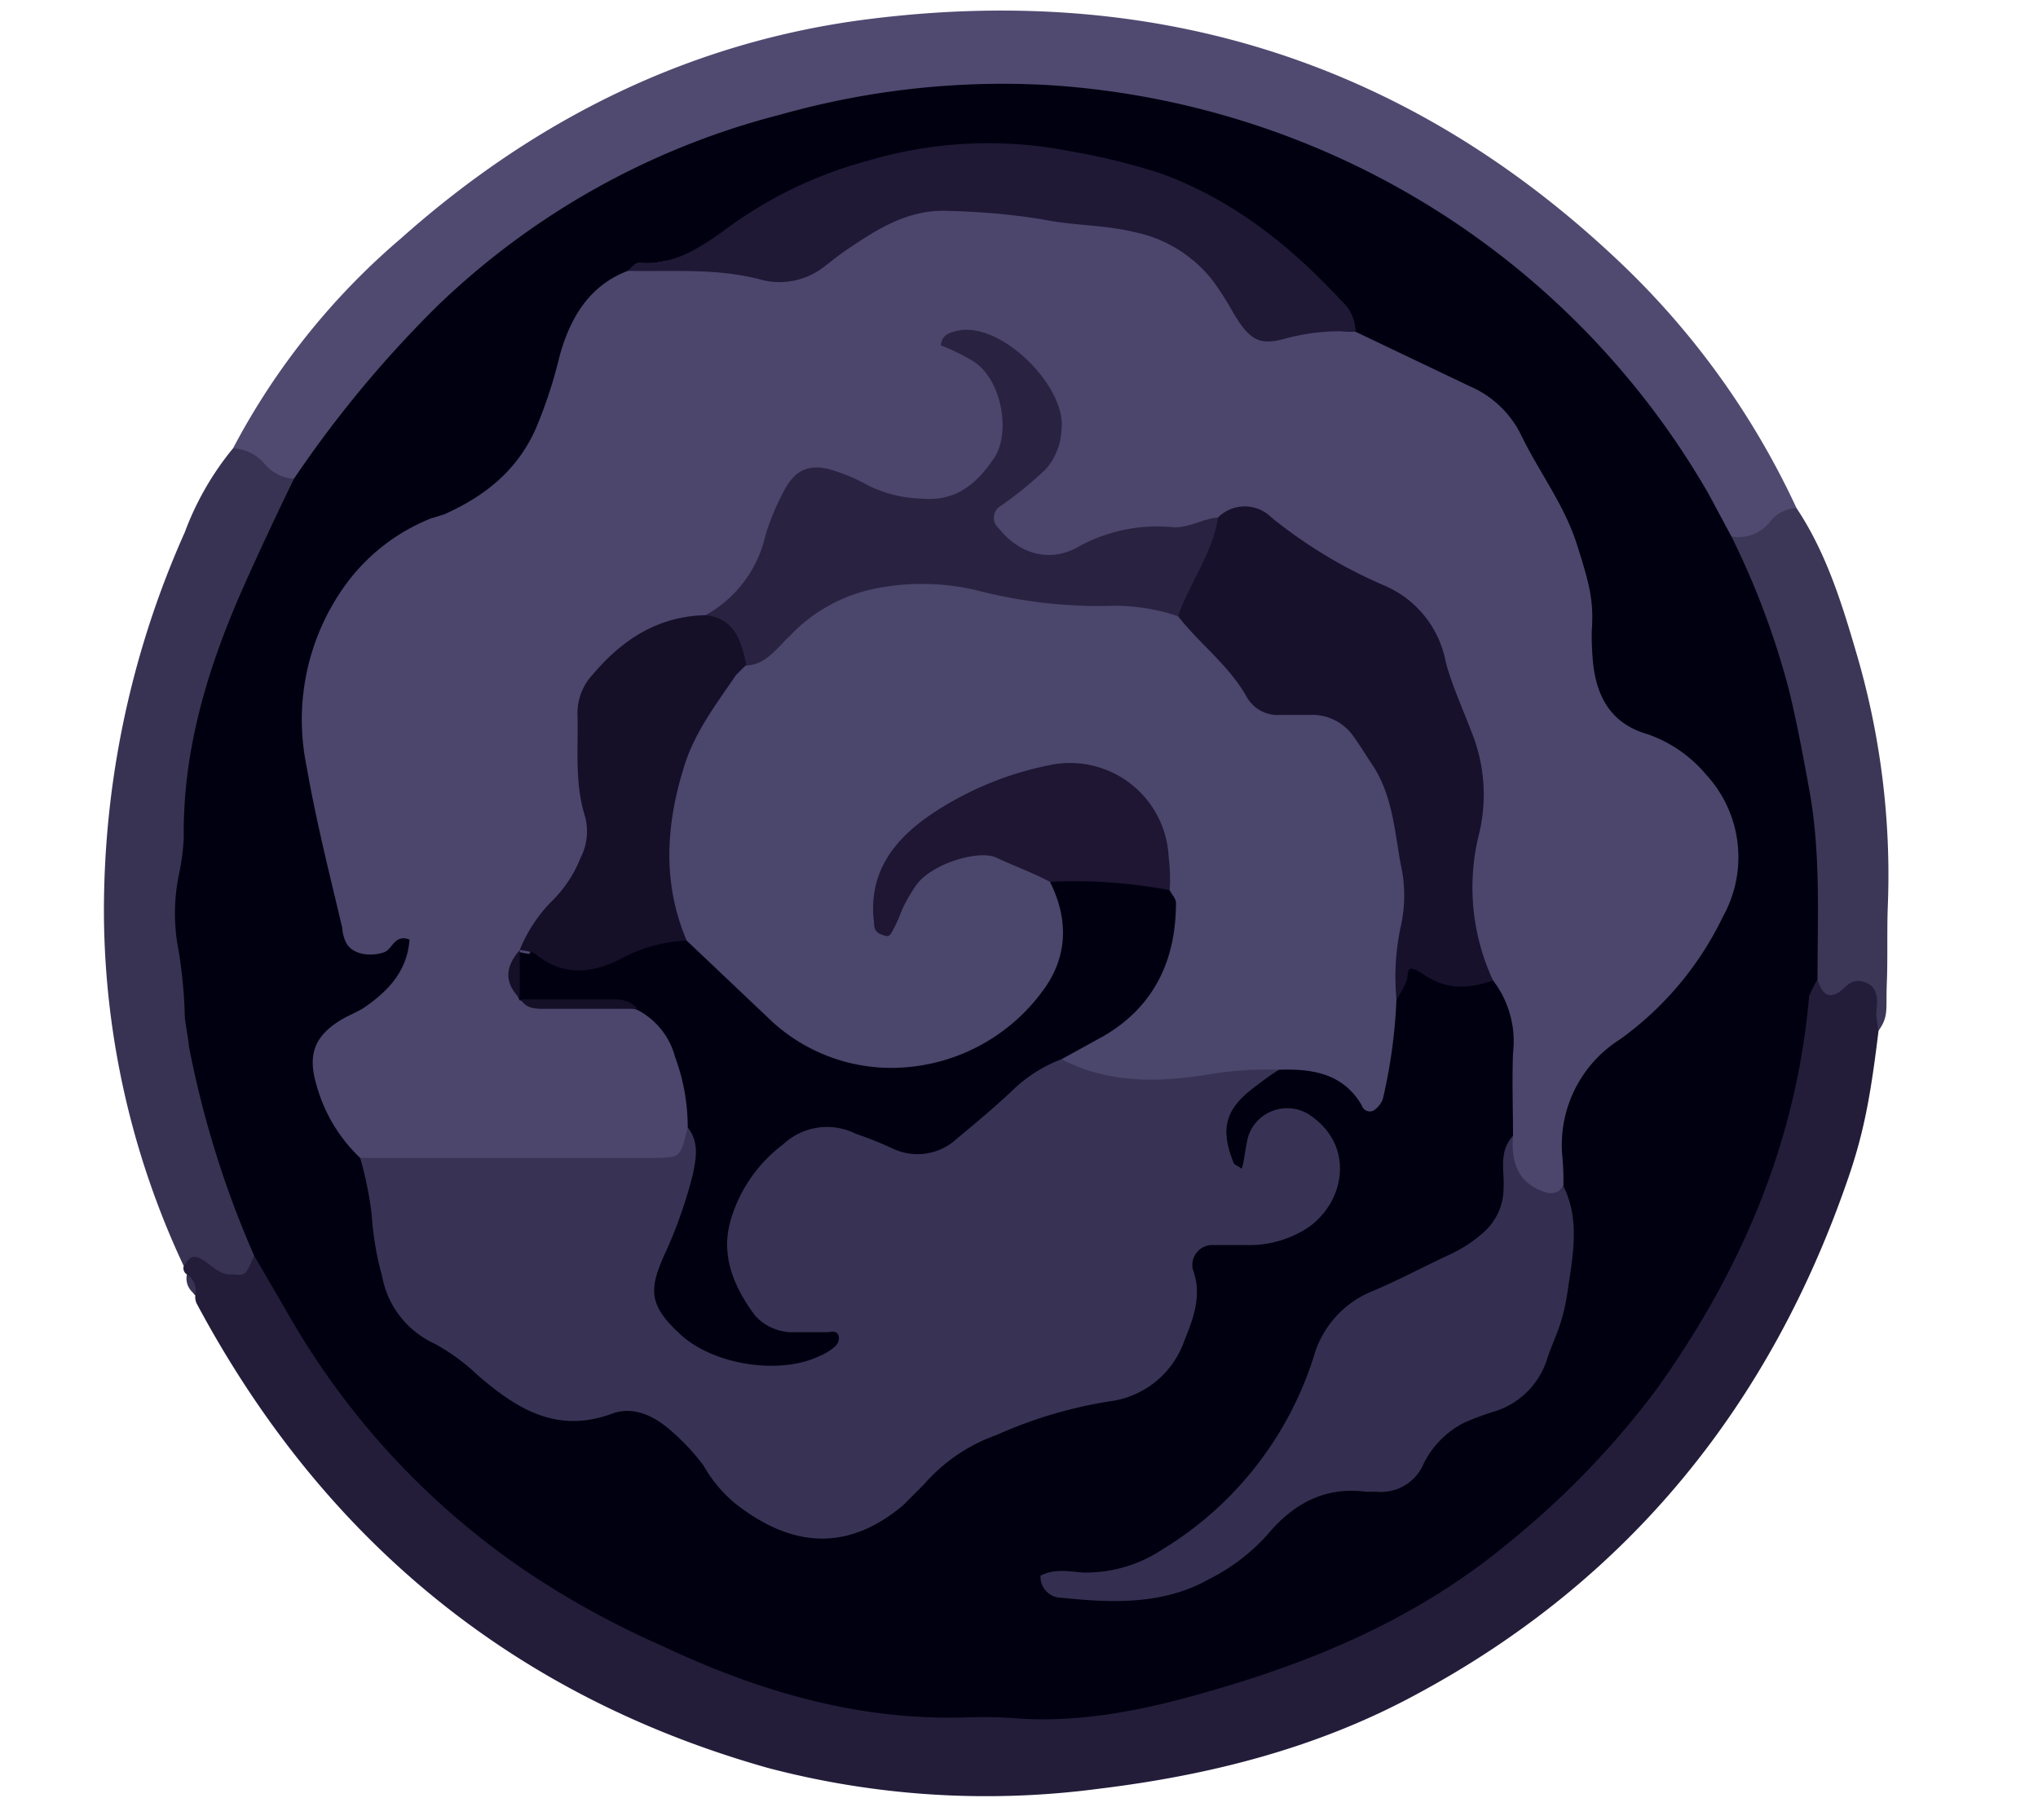 <svg id="a0d386dc-79b2-4c8c-94b3-48354ae38d43" data-name="Layer 1" xmlns="http://www.w3.org/2000/svg" viewBox="0 0 194.1 173.4"><defs><style>.ae4e2ac7-088e-401b-b1d9-d3b41c77067d{fill:#231d3a;}.b2becfef-f83e-4aeb-8962-274fe57e383b{fill:#504a71;}.b00df2c5-d413-44bc-a303-e04de967bd7d{fill:#383353;}.ad5f6a7e-2e09-49b1-a860-3be7becdeff2{fill:#3c3657;}.a176120e-73bc-4a34-a98b-8a92ab4c7eb2{fill:#000010;}.e990cec9-e646-4457-83a9-056269cdd72f{fill:#4c466d;}.fb484d3e-1fcc-4ae7-a706-31a1395e3891{fill:#383355;}.af97769e-4683-44d0-91d2-a3d57c4250eb{fill:#4b466c;}.a48a3aa8-bcb4-427e-a6cf-ca21c2bb0572{fill:#342f50;}.a73baa6e-3a70-4636-969b-93f426b6bd30{fill:#17112b;}.a0614127-dfeb-4fb8-afa8-b1c2ca073bda{fill:#1f1936;}.ab3e2e20-541a-4e82-a932-1d63dd2b34e1{fill:#010011;}.e13c365a-39b3-4849-8610-902f18581684{fill:#292341;}.b4d114a4-818d-4895-9270-79e74b3ed7ae{fill:#150f28;}.ff60cfbe-2846-47a6-a80d-a2a573165bb0{fill:#1e1632;}</style></defs><path class="ae4e2ac7-088e-401b-b1d9-d3b41c77067d" d="M17.8,121.4a.7.7,0,0,1-.3-.8c-.4-1.8,1-1.7,1.8-1.4a9.6,9.6,0,0,0,5.3.1c2,1,2.6,3.1,3.6,4.8,12.6,21.7,31.9,34.4,56.2,37.7,32,4.4,62.7-10.2,78.5-40.1A80.8,80.8,0,0,0,171,96.5c.3-1.3.2-2.8,1.8-3.5h1.4c5.4-.4,5.4-.4,4.7,5.3s-1.3,9.3-2.8,13.7c-7.4,21.7-20.9,38.5-41.2,49.4-9.4,5.1-19.6,7.7-30.3,9a81.6,81.6,0,0,1-31.5-2c-24.4-6.9-42.4-21.9-54.3-44.1a1.5,1.5,0,0,1-.2-.9C18,122.8,18.2,122,17.8,121.4Z"/><path class="b2becfef-f83e-4aeb-8962-274fe57e383b" d="M22.2,42.7a67.6,67.6,0,0,1,16-20C51,11.3,65.9,3.9,82.9,1.8c27.3-3.4,51.3,4.1,71.4,23.2a76.7,76.7,0,0,1,16.8,23.4c-1.6,2.3-3.3,4.2-6.6,3.1-4-4.9-7-10.5-11.2-15.4a73.8,73.8,0,0,0-43.5-25.4C87.4,6.5,66.7,11.2,48.5,25A78.8,78.8,0,0,0,32,42.1c-1.1,1.5-1.9,3.3-3.8,4S23.7,44.8,22.2,42.7Z"/><path class="b00df2c5-d413-44bc-a303-e04de967bd7d" d="M22.2,42.7a4.3,4.3,0,0,1,3.1,1.6A3.9,3.9,0,0,0,28,45.6c1.1,1.8-.2,3.2-1,4.7a76.3,76.3,0,0,0-8.8,36.5,73.8,73.8,0,0,0,5,27c.7,1.8,1.9,3.6,1,5.8s-.9,1.8-2.2,1.8-1.9-1-2.9-1.5-1.2.2-1.6.7A79.9,79.9,0,0,1,9.9,87.3a88.4,88.4,0,0,1,7.7-36.6A27.8,27.8,0,0,1,22.2,42.7Z"/><path class="ad5f6a7e-2e09-49b1-a860-3be7becdeff2" d="M164.9,51.1a3.8,3.8,0,0,0,3.6-1.3,3.4,3.4,0,0,1,2.6-1.4c2.8,4.2,4.3,9,5.7,13.8a74.7,74.7,0,0,1,3,24c-.1,2.5,0,5-.1,7.5s.2,3.1-.8,4.5c-.1-.4-.1-.9-.2-1.4s.6-2.6-1-3.2-1.9.7-2.9,1.1-1.4-.5-1.7-1.4-1.2-3.1-1.2-4.8a81.7,81.7,0,0,0-6.5-33C164.9,54.1,164,52.7,164.9,51.1Z"/><path class="b00df2c5-d413-44bc-a303-e04de967bd7d" d="M17.8,121.4a1.8,1.8,0,0,1,.8,1.9A1.8,1.8,0,0,1,17.8,121.4Z"/><path class="a176120e-73bc-4a34-a98b-8a92ab4c7eb2" d="M164.9,51.1a76.5,76.5,0,0,1,5.5,14.7c.8,3.3,1.4,6.6,2,9.9,1,5.9.7,11.7.7,17.6a11.9,11.9,0,0,0-.8,1.6c-1.2,13.9-6.5,26.2-14.5,37.4A81.8,81.8,0,0,1,144,146.7c-8.8,7.4-18.8,11.6-29.5,14.6-5.6,1.6-11.5,2.8-17.5,2.4a43.4,43.4,0,0,0-5.1-.1c-10.2.3-19.7-2.5-28.8-6.8A83.5,83.5,0,0,1,50,149.6a73.7,73.7,0,0,1-22.6-24.5l-3.2-5.5A93.7,93.7,0,0,1,18,99.7c-.1-1-.3-1.9-.4-2.8a44.8,44.8,0,0,0-.6-6.4,18.3,18.3,0,0,1,0-7,22,22,0,0,0,.5-3.7c-.1-8.4,2.3-16.2,5.6-23.7,1.6-3.6,3.2-7,4.9-10.5A108.1,108.1,0,0,1,41.7,29.1,73.2,73.2,0,0,1,74.4,10.9,77.8,77.8,0,0,1,99.8,8.1a78.7,78.7,0,0,1,24.4,5.5A77.9,77.9,0,0,1,162.7,47Z"/><path class="e990cec9-e646-4457-83a9-056269cdd72f" d="M34.3,110.3a15.1,15.1,0,0,1-4.2-7.1c-.8-2.8-.1-4.5,2.3-6,.8-.5,1.7-.8,2.4-1.3,2.3-1.6,4-3.5,4.2-6.4-1.3-.5-1.6.7-2.2,1.1s-3.4.8-4-1.2a3.6,3.6,0,0,1-.2-1c-1.2-5.1-2.5-10.2-3.4-15.4a21.9,21.9,0,0,1,3.5-17A18.6,18.6,0,0,1,41,49.4l1.3-.4c3.8-1.7,6.9-4.1,8.7-8.1a44.1,44.1,0,0,0,2.3-7c1-3.6,2.8-6.7,6.5-8.1s8.5-1.6,12.9-.6c2.6.5,4.8-.9,6.9-2.3,11-7.2,22-3.5,33.1-.2,4.2,5.2,9.4,8.8,16.4,8.9L140,36.8a9.7,9.7,0,0,1,4.9,4.7c1.7,3.5,4.1,6.6,5.3,10.4s1.6,5.3,1.4,8.2a26.2,26.2,0,0,0,.1,2.8c.3,3.4,1.7,6,5.1,7a12.7,12.7,0,0,1,5.7,3.9,11.6,11.6,0,0,1,1.6,13.5A30.8,30.8,0,0,1,154.3,99a11.9,11.9,0,0,0-5.5,11.2,25.3,25.3,0,0,1,.1,2.8c-2.2,2.9-3.6.9-4.8-.9a3.9,3.9,0,0,1,0-3.9c0-2.6-.1-5.2,0-7.9a9.5,9.5,0,0,0-1.9-6.9c-4-3.2-3.7-7.8-2.8-11.7,1.7-7.3-1.2-13.4-3.5-19.8a6,6,0,0,0-2-3.1c-4.8-3.3-9.9-5.8-14.9-8.7-.8-.5-1.8-.1-2.7.1-4.9,1.7-10.1,1.2-14.9,3.5-2.6,1.1-5.3-.4-6.8-2.8s.6-3.9,2.2-5.4c4.6-4.5,3.5-8.7-3.6-12.5,3.6,3.7,4.4,7.9,2.2,11.5s-6.6,5-11.5,3.5l-1.8-.7c-4.9-2-6-1.5-7.9,3.6s-2.9,6.9-6.8,8.4c-2,.7-4.2,1.1-6,2.3s-5.6,4.9-5.1,9.2a17.7,17.7,0,0,0,0,2.3c1.9,6.7-.7,12-5.2,16.8a6.1,6.1,0,0,0-.7,1c-.7,1.1-1,2.2-.1,3.3l1.1.6c3.3.4,6.6-.4,9.8.6,5,3,5.7,7.8,5.3,13a3.7,3.7,0,0,1-3.7,3,225.5,225.5,0,0,1-26,0A5.1,5.1,0,0,1,34.3,110.3Z"/><path class="fb484d3e-1fcc-4ae7-a706-31a1395e3891" d="M34.3,110.3H62.8c2-.1,2-.1,2.7-2.9,2.5.6,1.8,2.5,1.7,4.1a27.1,27.1,0,0,1-2,6.7c-2.3,5.7-.2,9.4,5.8,10.4a25.7,25.7,0,0,0,6.1-.2C70.5,127,67,121.7,68.5,116s8.1-11.2,13.4-8.9,8.3.8,11.9-2.4,4.3-4.6,7.9-4.4a39.4,39.4,0,0,0,15.3.4c1.7-.3,3.5-.4,4.8,1.2a33,33,0,0,0-3,2.2c-2.2,1.9-2.5,3.7-1.3,6.7.1.2.5.3.7.5s.4-2.1.7-3.1a3.9,3.9,0,0,1,6.1-1.8c4.4,3.2,2.8,9.1-1.4,11.1a10.1,10.1,0,0,1-4.9,1.1h-3.3a1.9,1.9,0,0,0-1.8,2.3c.9,2.4.1,4.6-.8,6.8a8.7,8.7,0,0,1-7.2,5.8,42.7,42.7,0,0,0-10.7,3.2,16.4,16.4,0,0,0-6.9,4.7l-2,2c-5,4.2-10.3,4.3-16-.2a13.1,13.1,0,0,1-3-3.6,20.5,20.5,0,0,0-3.2-3.4c-1.6-1.4-3.6-2.3-5.6-1.5-5.3,1.9-9.1-.6-12.7-3.7a19.6,19.6,0,0,0-4.1-3,8.8,8.8,0,0,1-5-6.4,29.1,29.1,0,0,1-1-5.9A33.5,33.5,0,0,0,34.3,110.3Z"/><path class="af97769e-4683-44d0-91d2-a3d57c4250eb" d="M121.8,101.9a33.9,33.9,0,0,0-6.4.4c-4.8.8-9.7,1-14.3-1.4.4-1.9,2.3-2.4,3.6-3.4,4.3-3.2,6.8-7.2,5.8-12.8-.3-1.5-.4-3.1-.7-4.6-.7-3.3-2.9-5.1-6-5.8-6.6-1.7-17.2,4.7-19,11.6,1.8-2.7,3.7-5.3,7.2-5.6a12,12,0,0,1,8.9,3.4c2.5,4.8,1.6,9-1.9,12.9-7.2,7.8-18.4,8.5-26.4,1.4-2.7-2.5-5.4-5.2-7.9-7.9-4.4-9.7-1.9-18.2,4.4-26A5.7,5.7,0,0,1,70.2,63a9.4,9.4,0,0,1,1.2-.9c7.1-7.8,15.9-9,25.6-6.4,3.5.9,7,.6,10.6.8a10.7,10.7,0,0,1,4.9,1.4,22.8,22.8,0,0,1,5,4.8,10.1,10.1,0,0,0,7.3,4.3c6.2.8,7.6,6.1,9.1,10.9s.8,11.6-.9,17.3a50.5,50.5,0,0,1-1.3,9.5,2.3,2.3,0,0,1-.9,1.1.8.8,0,0,1-1.1-.5C127.9,102.2,124.9,101.8,121.8,101.9Z"/><path class="a48a3aa8-bcb4-427e-a6cf-ca21c2bb0572" d="M144.1,108.2c-.2,2.6.5,4.6,3.2,5.4a1.4,1.4,0,0,0,1.6-.6c1.6,3.2.9,6.6.4,10s-1.3,4.4-2,6.6a7.6,7.6,0,0,1-4.8,4.8,26.5,26.5,0,0,0-3,1.1,8.7,8.7,0,0,0-3.9,3.9,4.4,4.4,0,0,1-4.5,2.7h-1c-3.9-.5-6.9,1.1-9.4,4.1a18.7,18.7,0,0,1-5.5,4.2c-4.4,2.5-9.3,2.3-14.1,1.8a2,2,0,0,1-2-2.1c1.3-.7,2.7-.4,4.1-.3a13.2,13.2,0,0,0,7.5-2.2,33.2,33.2,0,0,0,14.4-18.3,9.5,9.5,0,0,1,5.6-6.3c2.6-1.1,5-2.4,7.6-3.6a13,13,0,0,0,3.1-2.1,5.6,5.6,0,0,0,1.8-4.1C143.3,111.5,142.7,109.7,144.1,108.2Z"/><path class="a73baa6e-3a70-4636-969b-93f426b6bd30" d="M133,95.2a22.9,22.9,0,0,1,.4-6.9,13.5,13.5,0,0,0,0-6c-.6-3.3-.8-6.7-2.8-9.6-.6-.9-1.2-1.9-1.8-2.7a4.8,4.8,0,0,0-4.1-1.9H122a3.4,3.4,0,0,1-3.2-1.6c-1.7-3.1-4.5-5.1-6.6-7.8s1.7-6.6,3.8-9.4a3.6,3.6,0,0,1,5.1,0,45.6,45.6,0,0,0,10.8,6.5,9.9,9.9,0,0,1,5.8,7.3c.6,2.2,1.6,4.4,2.4,6.5a15.9,15.9,0,0,1,.7,10.1,21,21,0,0,0,1.4,13.7c-2.3.8-4.4.9-6.5-.5s-1.4-.1-1.8.7A8.3,8.3,0,0,1,133,95.2Z"/><path class="a0614127-dfeb-4fb8-afa8-b1c2ca073bda" d="M129.1,31.6a20.5,20.5,0,0,0-6.5.6c-2.7.8-3.6.2-5.2-2.5a27,27,0,0,0-2-3.1,12.7,12.7,0,0,0-7.4-4.5c-2.9-.7-5.8-.6-8.7-1.2a64,64,0,0,0-8.8-.8c-3.1-.2-5.7,1-8.2,2.6s-2.6,1.8-3.8,2.7a6.9,6.9,0,0,1-5.8,1.3c-4.3-1.2-8.6-.8-12.9-.9.3-.3.7-.8,1.1-.8,3.2.3,5.6-1.3,8-3a40.2,40.2,0,0,1,13.8-6.7,40.2,40.2,0,0,1,19.2-.9,63.4,63.4,0,0,1,8.6,2.1c6.9,2.5,12.4,6.9,17.3,12.2A3.9,3.9,0,0,1,129.1,31.6Z"/><path class="ab3e2e20-541a-4e82-a932-1d63dd2b34e1" d="M65.4,89.6l7.7,7.3a16.8,16.8,0,0,0,12.7,4.8,17.9,17.9,0,0,0,13.5-7.3c2.4-3.2,2.5-6.8.7-10.4,4-2.4,7.8-1.8,11.4.8.2.4.6.8.6,1.2,0,5.5-2.1,9.9-6.9,12.7l-4,2.2a13.5,13.5,0,0,0-4.7,3c-1.7,1.6-3.5,3.1-5.3,4.6a5.5,5.5,0,0,1-6.1.9,36.5,36.5,0,0,0-3.5-1.4,6.1,6.1,0,0,0-6.9,1,13.9,13.9,0,0,0-5,7.2c-1,3.4.3,6.4,2.3,9.1a4.8,4.8,0,0,0,3.8,1.6h3.2c.5-.1.9-.1,1,.5a1.1,1.1,0,0,1-.3.8,5.4,5.4,0,0,1-1.6,1c-3.8,1.8-10,.8-13.1-2s-3.1-4.3-1.7-7.5a43.6,43.6,0,0,0,2.8-7.9c.3-1.5.6-3-.5-4.4a19.3,19.3,0,0,0-1.2-6.7,7.1,7.1,0,0,0-3.6-4.5c-3.6-1.3-7.5.4-11.1-.9h-.1a5,5,0,0,1,0-4.6h0C54.9,92,60,88.5,65.4,89.6Z"/><path class="e13c365a-39b3-4849-8610-902f18581684" d="M116,49.3c-.5,3.4-2.7,6.2-3.8,9.4a19.2,19.2,0,0,0-5.9-1,46.4,46.4,0,0,1-13.4-1.5,22.7,22.7,0,0,0-9.7-.1,15.3,15.3,0,0,0-8,4.5c-1.2,1.1-2.2,2.7-4.1,2.8a24.9,24.9,0,0,1-3.9-4.8A11.6,11.6,0,0,0,72.9,51a23,23,0,0,1,1.8-4.3c1-1.9,2.3-2.5,4.3-2a18,18,0,0,1,3.8,1.6,12.3,12.3,0,0,0,5,1.2c3.3.3,5.3-1.5,6.9-3.9s.7-7.7-2.2-9.3a19.2,19.2,0,0,0-2.9-1.4c.1-1,.8-1.2,1.6-1.4,4.2-.9,10.4,5.4,9.9,9.4a6.1,6.1,0,0,1-1.5,3.8,36.5,36.5,0,0,1-4.3,3.5,1.3,1.3,0,0,0-.2,2.1c1.9,2.4,4.7,3.3,7.4,1.9a15.5,15.5,0,0,1,9-2C113.1,50.4,114.5,49.4,116,49.3Z"/><path class="b4d114a4-818d-4895-9270-79e74b3ed7ae" d="M67.2,58.6c2.8.3,3.4,2.5,3.9,4.8H71l-.9.9c-1.9,2.8-4,5.5-5,8.9-1.7,5.5-2,11,.3,16.4a14.3,14.3,0,0,0-6.2,1.7c-2.9,1.5-5.7,1.7-8.3-.5a5.8,5.8,0,0,0-1.4-.3,14.1,14.1,0,0,1,3-4.6,11.9,11.9,0,0,0,2.8-4.2,5.5,5.5,0,0,0,.4-4c-1-3.2-.6-6.5-.7-9.7a5.4,5.4,0,0,1,1.5-3.8C59.3,60.9,62.7,58.7,67.2,58.6Z"/><path class="b4d114a4-818d-4895-9270-79e74b3ed7ae" d="M49.6,95.2h8.2c1,0,2.1-.1,2.9.9H52C51,96.1,50.1,96.1,49.6,95.2Z"/><path class="b4d114a4-818d-4895-9270-79e74b3ed7ae" d="M49.5,90.5v4.6C48,93.6,48.1,92.1,49.5,90.5Z"/><path class="ff60cfbe-2846-47a6-a80d-a2a573165bb0" d="M111.4,84.8A48.7,48.7,0,0,0,100,84c-1.7-.9-3.4-1.5-5.1-2.3s-6.3.6-7.7,2.7-1.3,2.5-1.9,3.7-.6,1.2-1.4.9-.6-1-.7-1.5c-.4-4.5,2-7.5,5.3-9.8a31.1,31.1,0,0,1,11.4-4.8,9.4,9.4,0,0,1,11.4,8.7A16.9,16.9,0,0,1,111.4,84.8Z"/><path class="e13c365a-39b3-4849-8610-902f18581684" d="M70.1,64.3l.9-.9Z"/></svg>